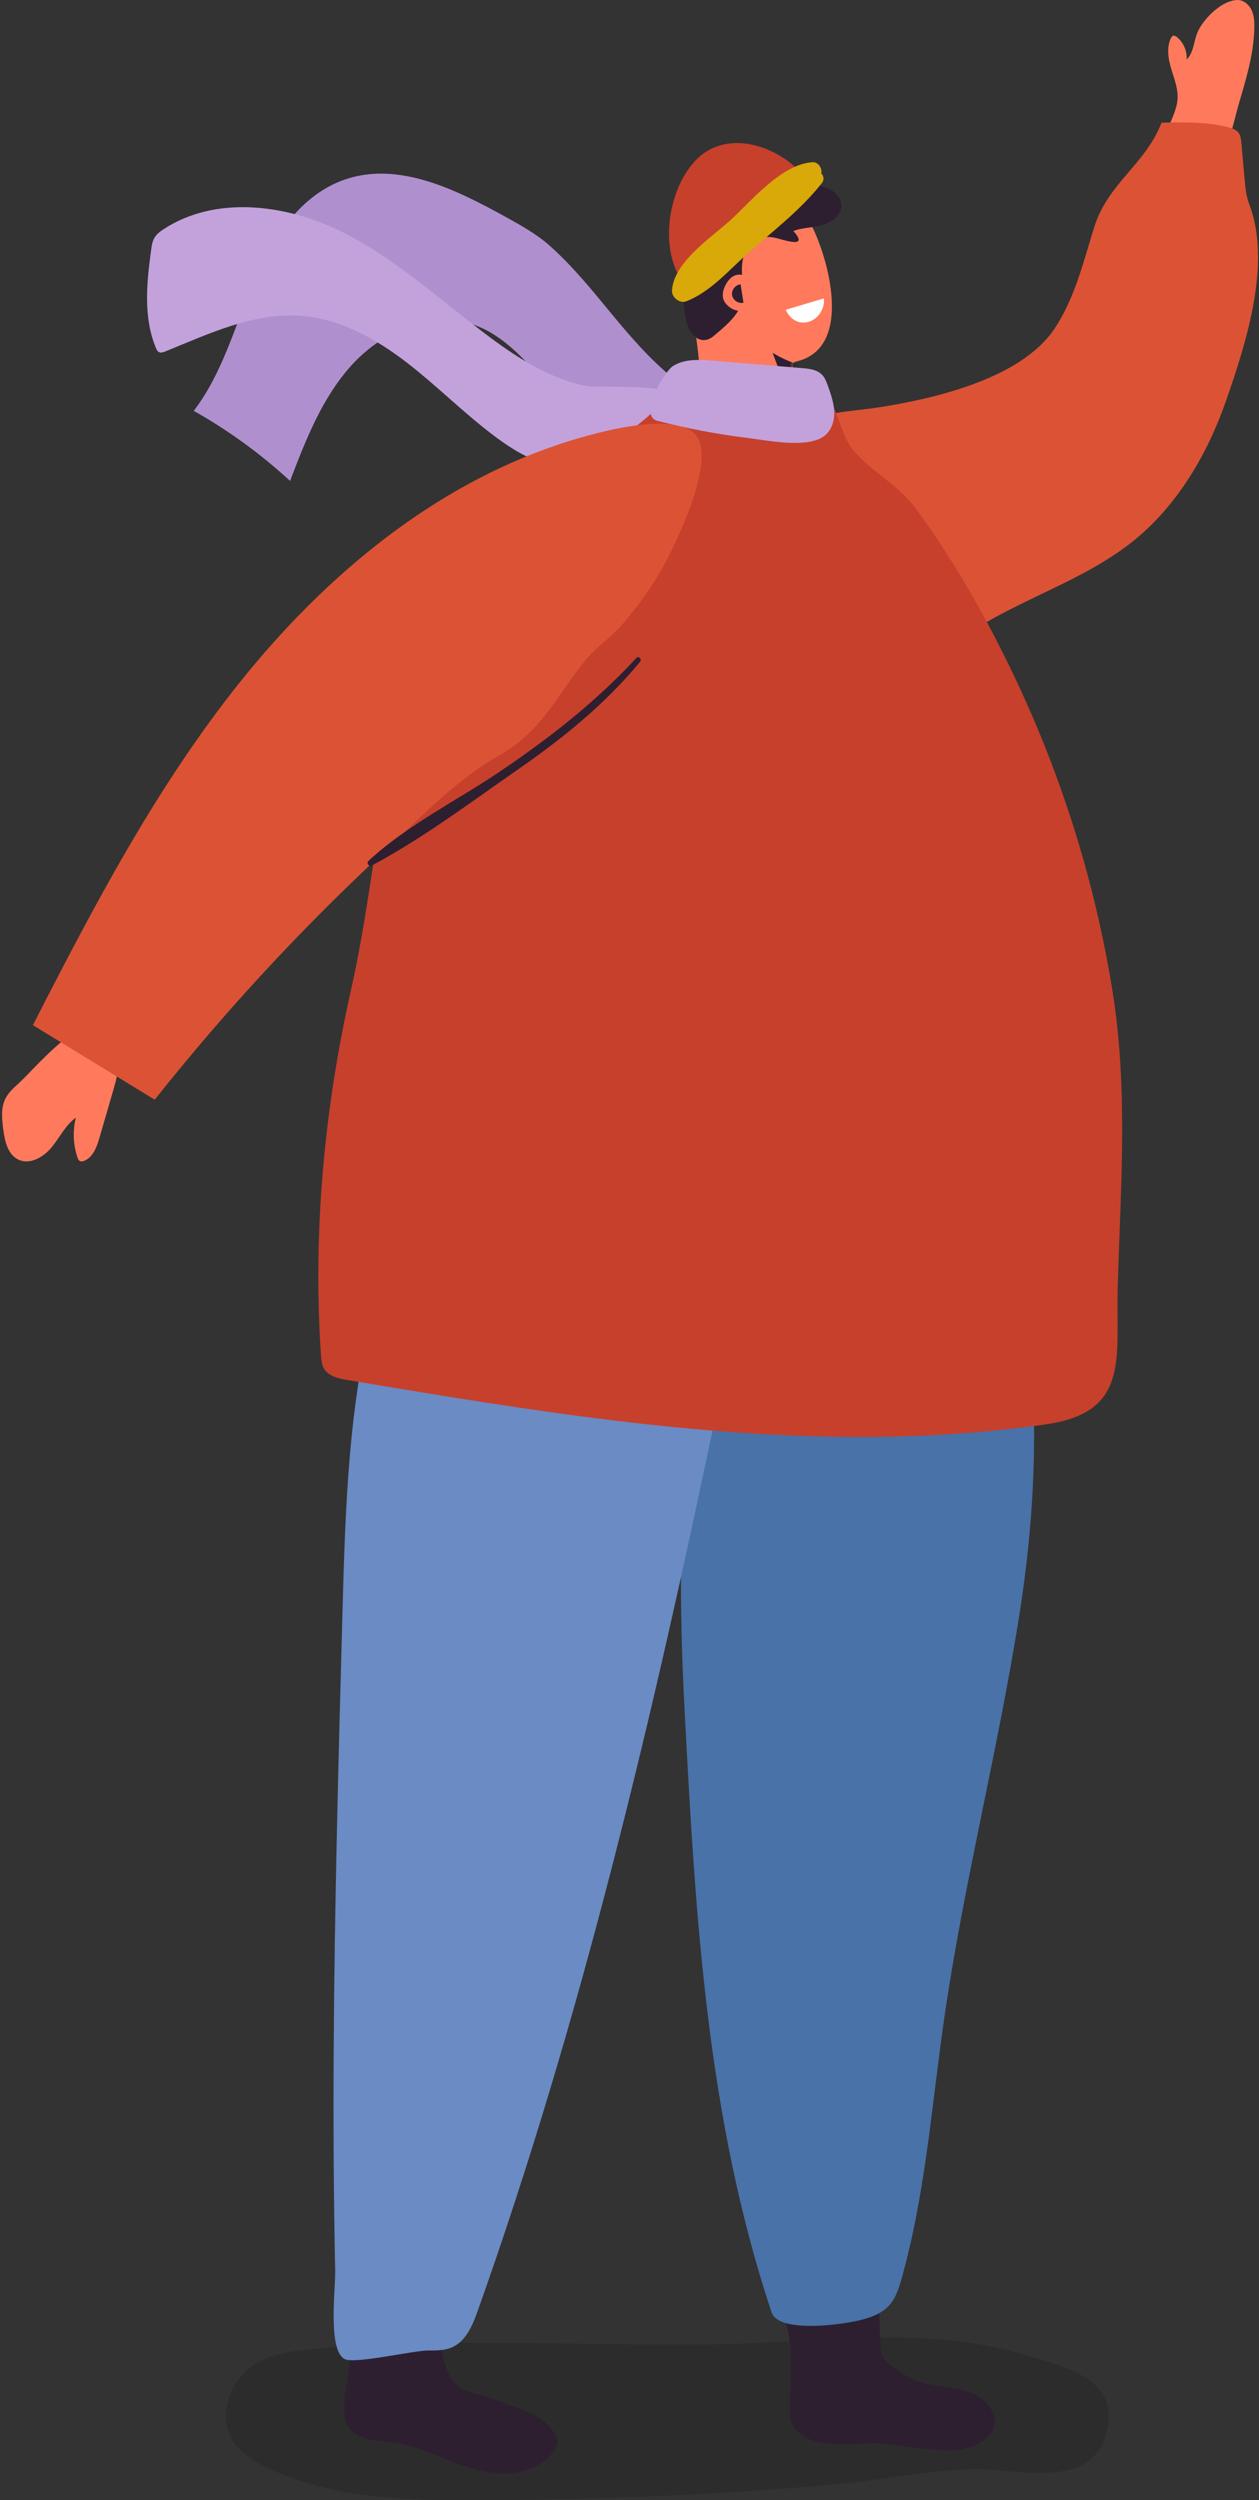 <svg width="259" height="514" viewBox="0 0 259 514" fill="none" xmlns="http://www.w3.org/2000/svg">
<rect x="0" y="0" width="259" height="514" fill="#333333" stroke="none"/>
<path opacity="0.13" d="M64.609 482.912C60.194 483.321 55.598 483.797 51.808 486.495C48.017 489.192 45.342 494.834 46.93 499.7C48.186 503.549 51.586 505.748 54.834 507.287C68.151 513.587 82.872 514.087 97.223 513.991C122.057 513.991 146.891 512.948 171.656 510.776C181.298 509.929 191.389 507.658 201.042 507.646C209.898 507.638 225.721 512.317 227.942 498.682C229.553 488.791 218.66 486.42 210.747 484.08C189.9 477.913 168.414 481.639 147.124 481.963C119.863 482.386 91.767 480.391 64.609 482.912Z" fill="black"/>
<path d="M113.126 50.554C110.379 48.105 107.125 46.31 103.905 44.531C93.751 38.934 82.037 33.162 71.05 36.873C61.809 39.993 55.93 49.035 52.137 58.021C48.344 67.005 45.785 76.722 39.855 84.466C46.988 88.478 53.653 93.322 59.671 98.869C62.877 90.489 66.209 81.904 72.201 75.225C78.194 68.546 87.529 64.094 96.202 66.385C113.486 70.95 119.863 101.21 140.686 95.818C155.192 92.06 145.768 83.647 138.677 77.914C128.562 69.741 122.569 58.965 113.126 50.554Z" fill="#B08FCF"/>
<path d="M120.555 79.363C113.287 77.894 106.827 73.822 100.87 69.406C90.713 61.88 81.353 53.063 69.999 47.507C58.644 41.952 44.365 40.195 33.749 47.059C32.977 47.557 32.208 48.124 31.752 48.921C31.342 49.638 31.218 50.479 31.107 51.295C30.172 58.085 29.442 65.256 32.092 71.575C32.225 71.891 32.385 72.222 32.687 72.383C33.085 72.596 33.569 72.43 33.987 72.258C43.004 68.601 52.239 64.191 61.942 64.924C69.944 65.527 77.289 69.616 83.644 74.508C90.002 79.402 95.655 85.171 102.104 89.943C105.208 92.24 108.556 94.329 112.288 95.327C117.752 96.788 123.41 95.734 128.606 93.781C132.167 92.444 140.392 89.794 142.514 86.463C148.029 77.825 123.524 79.964 120.555 79.363Z" fill="#C3A2DC"/>
<path d="M144.307 92.162C144.75 93.742 145.566 95.189 146.994 96.398C150.474 99.345 155.089 101.464 159.574 102.28C162.709 102.626 166.081 101.879 168.035 99.804C170.978 96.681 167.191 92.365 165.459 89.65C163.002 85.799 163.425 79.903 163.099 75.413C163.08 75.139 163.068 74.84 163.237 74.624C163.398 74.422 163.674 74.359 163.926 74.295C174.163 71.772 171.25 57.576 168.754 50.623C167.993 48.507 167.141 46.398 165.846 44.558C164.551 42.718 162.772 41.153 160.628 40.475C156.204 39.075 151.943 41.426 148.28 43.582C144.468 45.828 141.471 49.754 141.159 54.267C141.023 56.245 141.369 58.221 141.715 60.174C143.167 68.407 144.601 76.749 143.978 85.088C143.798 87.503 143.69 89.96 144.307 92.162Z" fill="#FF7A5C"/>
<path d="M140.677 61.908C140.672 60.442 140.805 58.962 140.943 57.509C141.347 53.276 141.873 48.824 144.379 45.391C146.2 42.898 148.886 41.202 151.562 39.664C157.07 36.496 161.395 36.773 167.426 37.962C168.746 38.222 170.093 38.51 171.222 39.24C172.348 39.971 173.22 41.252 173.084 42.588C172.937 44.013 171.72 45.1 170.447 45.756C168.168 46.929 165.525 46.592 163.204 47.494C166.737 51.395 160.767 49.129 159.331 48.858C153.974 47.853 152.148 52.513 152.718 56.986C152.978 59.017 153.061 61.15 152.273 63.04C151.274 65.441 148.715 67.467 146.828 69.069C144.697 70.881 142.487 69.597 141.524 67.076C140.888 65.427 140.683 63.679 140.677 61.908Z" fill="#2D1F30"/>
<path d="M150.339 57.152C150.51 57 150.696 56.867 150.898 56.757C152.029 56.145 153.592 56.51 154.337 57.559C155.535 59.247 155.255 62.486 153.407 63.612C151.775 64.606 149.077 63.026 148.742 61.236C148.546 60.179 148.925 59.086 149.501 58.176C149.736 57.8 150.01 57.443 150.339 57.152Z" fill="#FF7A5C"/>
<path d="M169.46 61.352C169.698 62.708 169.009 64.343 167.913 65.292C166.817 66.244 165.401 66.526 164.242 66.172C163.082 65.817 162.178 64.874 161.63 63.695L169.46 61.352Z" fill="white"/>
<mask id="mask0_1648_11329" style="mask-type:luminance" maskUnits="userSpaceOnUse" x="141" y="41" width="31" height="62">
<path d="M144.307 92.163C144.75 93.743 145.566 95.189 146.994 96.399C150.474 99.345 155.089 101.464 159.574 102.281C162.709 102.627 166.081 101.879 168.035 99.804C170.979 96.681 167.191 92.365 165.459 89.651C163.002 85.799 163.425 79.903 163.099 75.413C163.08 75.139 163.068 74.84 163.237 74.624C163.398 74.423 163.674 74.359 163.926 74.295C170.245 72.738 171.88 65.364 170.981 59.798C170.251 55.263 168.605 50.853 166.721 46.681C166.281 45.707 165.783 44.716 164.953 44.047C163.575 42.937 159.306 41.869 157.516 41.396C154.176 40.511 151.133 41.908 148.283 43.587C144.471 45.834 141.474 49.76 141.162 54.273C141.026 56.251 141.372 58.226 141.718 60.179C143.17 68.413 144.603 76.755 143.981 85.094C143.798 87.504 143.69 89.96 144.307 92.163Z" fill="white"/>
</mask>
<g mask="url(#mask0_1648_11329)">
<path d="M158.932 72.524C159.984 75.36 161.079 78.174 162.155 80.999C162.786 81.043 163.412 81.126 164.037 81.231C164.233 80.1 164.181 78.849 164.444 77.789C164.654 76.94 165.033 76.168 165.464 75.418C163.146 74.627 160.93 73.778 158.932 72.524Z" fill="#2D1F30"/>
</g>
<path d="M152.361 58.456C151.304 58.531 150.436 59.62 150.599 60.666C150.759 61.712 151.916 62.49 152.948 62.243" fill="#2D1F30"/>
<path d="M3.819 222.738C2.781 223.673 1.716 224.639 1.099 225.889C0.164 227.787 0.391 230.025 0.662 232.125C0.972 234.541 1.57 237.335 3.766 238.392C6.14 239.535 8.96 237.891 10.631 235.858C12.302 233.824 13.469 231.304 15.605 229.765C14.933 232.463 15.055 235.351 15.945 237.982C16.034 238.24 16.142 238.514 16.372 238.66C16.657 238.84 17.03 238.768 17.34 238.641C19.163 237.894 19.919 235.766 20.469 233.874C21.377 230.753 22.287 227.629 23.194 224.508C24.082 221.46 24.973 218.234 24.196 215.154C21.025 202.607 7.806 219.155 3.819 222.738Z" fill="#FF7A5C"/>
<path d="M252.414 0.523C249.65 1.743 246.906 4.864 246.139 7.205C245.569 8.945 245.437 10.968 244.111 12.232C244.23 10.506 243.472 8.738 242.139 7.636C241.89 7.429 241.547 7.238 241.256 7.379C241.09 7.459 240.988 7.631 240.905 7.797C240.061 9.493 240.243 11.518 240.722 13.35C241.198 15.181 241.95 16.949 242.197 18.828C242.75 22.995 239.618 25.9 239.557 29.773C239.483 34.59 246.33 34.028 249.078 32.554C253.078 30.409 253.546 25.927 254.661 22.015C256.196 16.642 257.856 11.662 258.028 5.988C258.067 4.69 258.042 3.348 257.513 2.161C256.988 0.974 255.839 -0.022 254.542 0C253.856 0.017 253.134 0.205 252.414 0.523Z" fill="#FF7A5C"/>
<path d="M162.609 482.748C162.474 481.093 162.214 479.461 161.746 477.865C160.227 472.677 160.069 466.217 161.187 460.941C161.657 458.713 162.474 456.486 164.04 454.835C165.647 453.139 168.704 452.225 170.912 451.885C174.144 451.384 177.273 453.747 178.728 456.677C180.186 459.604 180.347 462.985 180.482 466.253C180.698 471.485 180.914 476.716 181.127 481.946C181.16 482.731 181.196 483.539 181.52 484.259C181.899 485.105 182.632 485.733 183.36 486.309C185.094 487.678 186.965 488.923 189.056 489.64C191.425 490.453 193.97 490.558 196.441 490.99C198.909 491.422 201.454 492.277 203.07 494.191C207.845 499.855 200.79 503.631 196.1 503.739C191.596 503.844 187.144 503.072 182.701 502.475C177.334 501.753 166.82 504.439 163.265 498.878C162.451 497.605 162.451 495.992 162.476 494.482C162.543 490.589 162.925 486.61 162.609 482.748Z" fill="#2D1F30"/>
<path d="M250.881 25.764C246.975 25.053 242.941 25.133 238.957 25.219C235.512 33.981 227.926 37.583 225.051 46.852C222.852 53.951 221.078 61.344 216.961 67.533C210.13 77.803 192.349 81.953 180.748 83.751C174.976 84.648 168.859 84.662 163.735 87.464C158.777 90.173 155.441 95.178 153.343 100.424C145.168 120.859 158.633 145.314 181.528 146.174C183.066 146.232 184.743 146.13 185.924 145.142C189.048 142.528 190.498 137.132 194.045 134.031C197.735 130.802 202.013 128.326 206.334 126.049C215.24 121.354 224.846 117.768 232.817 111.474C242.144 104.112 248.388 93.413 252.292 82.191C256.517 70.042 261.588 53.94 256.976 41.93C256.357 40.314 256.196 38.568 256.041 36.844C255.814 34.33 255.59 31.817 255.363 29.302C255.302 28.622 255.228 27.905 254.835 27.346C254.337 26.638 253.443 26.345 252.602 26.134C252.035 25.991 251.459 25.869 250.881 25.764Z" fill="#DB5334"/>
<path d="M140.42 342.398C139.059 305.424 141.386 267.445 157.281 233.531C160.897 225.817 169.379 220.087 178.056 219.6C181.517 219.407 184.892 220.569 188.165 221.717C193.638 223.637 199.509 225.861 202.649 230.736C203.936 232.734 204.658 235.041 205.236 237.346C213.19 269.144 214.953 298.042 209.868 330.903C205.557 358.755 198.488 386.132 194.379 414.018C191.845 431.218 190.611 448.784 186.223 465.658C184.486 472.34 183.835 475.184 177.265 476.908C173.25 477.959 160.172 479.716 158.73 475.395C145.431 435.468 143.084 394.1 140.874 352.411C140.697 349.083 140.545 345.743 140.42 342.398Z" fill="#4872A8"/>
<path d="M91.308 465.537C90.882 472.417 89.493 480.294 91.842 486.854C92.168 487.77 92.542 488.686 93.134 489.458C94.647 491.428 96.853 491.859 99.055 492.413C101.124 492.933 103.031 493.887 105.078 494.562C108.409 495.661 111.931 496.955 113.959 500.013C114.371 500.635 114.712 501.346 114.681 502.091C114.651 502.815 114.272 503.479 113.835 504.058C111.472 507.201 107.319 508.592 103.388 508.515C99.456 508.437 95.671 507.087 92.011 505.649C88.35 504.21 84.685 502.647 80.792 502.104C78.714 501.814 76.57 501.814 74.597 501.108C71.523 500.007 70.859 497.943 70.801 495.024C70.776 493.752 70.912 492.487 71.103 491.228C71.285 490.008 71.52 488.794 71.706 487.576C72.165 484.574 72.337 481.539 72.508 478.51C72.832 472.752 73.158 466.997 73.482 461.243C79.303 463.105 85.268 464.543 91.308 465.537Z" fill="#2D1F30"/>
<path d="M138.428 233.561C136.303 231.171 133.816 229.137 130.969 227.629C102.491 212.52 83.401 244.246 77.153 267.771C71.653 288.489 71.036 310.147 70.453 331.572C69.639 361.436 68.823 391.303 68.649 421.178C68.557 436.403 68.632 451.631 68.956 466.853C69.036 470.613 67.384 483.205 70.92 484.992C73.026 486.054 85.061 483.202 88.179 483.224C89.784 483.235 91.441 483.235 92.915 482.604C95.732 481.401 97.132 478.28 98.161 475.397C119.816 414.645 134.516 351.932 147.699 288.76C151.739 269.409 152.428 249.317 138.428 233.561Z" fill="#6A8BC4"/>
<path d="M92.008 287.1C132.895 293.671 174.276 298.684 215.119 292.827C232.635 290.315 229.511 279.132 229.946 264.203C230.538 243.754 232.115 223.847 228.839 203.595C225.541 183.191 219.548 163.229 211.107 144.362C204.957 130.617 197.569 117.179 188.727 104.967C184.854 99.616 179.862 97.492 175.715 92.782C172.644 89.296 172.575 83.503 169.283 80.496C164.798 76.398 148.599 77.831 142.556 77.275C141.773 77.203 140.957 77.137 140.235 77.447C139.181 77.9 138.605 79.026 138.016 80.022C134.48 86.001 128.103 89.482 122.376 93.33C113.533 99.273 105.67 106.721 99.249 115.29C93.206 123.355 86.347 133.957 83.525 143.718C77.843 163.367 76.692 183.664 72.243 203.343C66.673 228.075 64.341 253.435 66.026 278.557C66.092 279.536 66.17 280.557 66.673 281.398C67.597 282.947 69.6 283.393 71.382 283.692C78.238 284.843 85.116 285.994 92.008 287.1Z" fill="#C7402C"/>
<path d="M144.045 91.241C143.867 90.618 143.613 90.07 143.262 89.608C138.882 83.851 120.135 89.611 114.715 91.437C88.622 100.235 66.626 118.684 49.412 140.176C32.197 161.668 19.315 186.242 6.768 210.755C15.121 215.862 23.474 220.972 31.829 226.08C45.917 208.337 61.325 191.648 77.881 176.182C85.448 169.116 93.38 160.597 102.422 155.47C111.359 150.402 114.015 143.833 120.259 135.923C122.478 133.112 125.69 131.118 128.061 128.334C130.969 124.926 133.642 121.307 135.894 117.431C138.431 113.067 145.931 97.925 144.045 91.241Z" fill="#DB5334"/>
<path d="M170.124 78.805C169.877 78.163 169.584 77.538 169.108 77.048C168.076 75.983 166.46 75.797 164.983 75.676C158.877 75.169 152.771 74.663 146.665 74.157C143.848 73.921 140.796 73.742 138.417 75.272C136.66 76.4 131.224 85.503 135.241 86.518C141.275 88.043 147.395 89.257 153.576 90.004C157.557 90.486 166.187 92.326 169.648 89.576C171.075 88.441 171.67 86.502 171.615 84.678C171.559 82.855 170.943 81.101 170.331 79.38C170.265 79.189 170.195 78.998 170.124 78.805Z" fill="#C3A2DC"/>
<path d="M166.292 37.403C161.627 30.617 150.51 26.154 143.704 32.39C137.537 38.04 135.371 51.049 140.478 57.941C141.214 58.934 142.75 59.446 143.715 58.358C149.949 51.356 156.257 44.467 164.634 40.007C165.132 39.741 165.398 39.376 165.55 38.986C166.209 38.839 166.74 38.059 166.292 37.403Z" fill="#C7402C"/>
<path d="M168.964 35.66C169.188 34.593 168.32 33.262 167.144 33.345C160.719 33.798 154.804 41.105 150.292 45.231C146.305 48.874 138.613 53.835 138.243 59.706C138.154 61.112 139.811 62.47 141.178 61.944C146.227 60.002 150.164 55.299 154.179 51.777C159.295 47.283 164.867 42.987 169.094 37.617C169.601 36.972 169.446 36.123 168.964 35.66Z" fill="#D9A809"/>
<path d="M130.905 135.279C122.558 144.312 112.985 151.765 102.815 158.632C93.953 164.614 83.617 169.708 75.79 176.998C75.286 177.465 75.925 178.226 76.501 177.922C86.887 172.43 96.897 164.882 106.564 158.181C115.788 151.788 124.512 144.738 131.675 136.05C132.112 135.517 131.39 134.756 130.905 135.279Z" fill="#2D1F30"/>
</svg>
